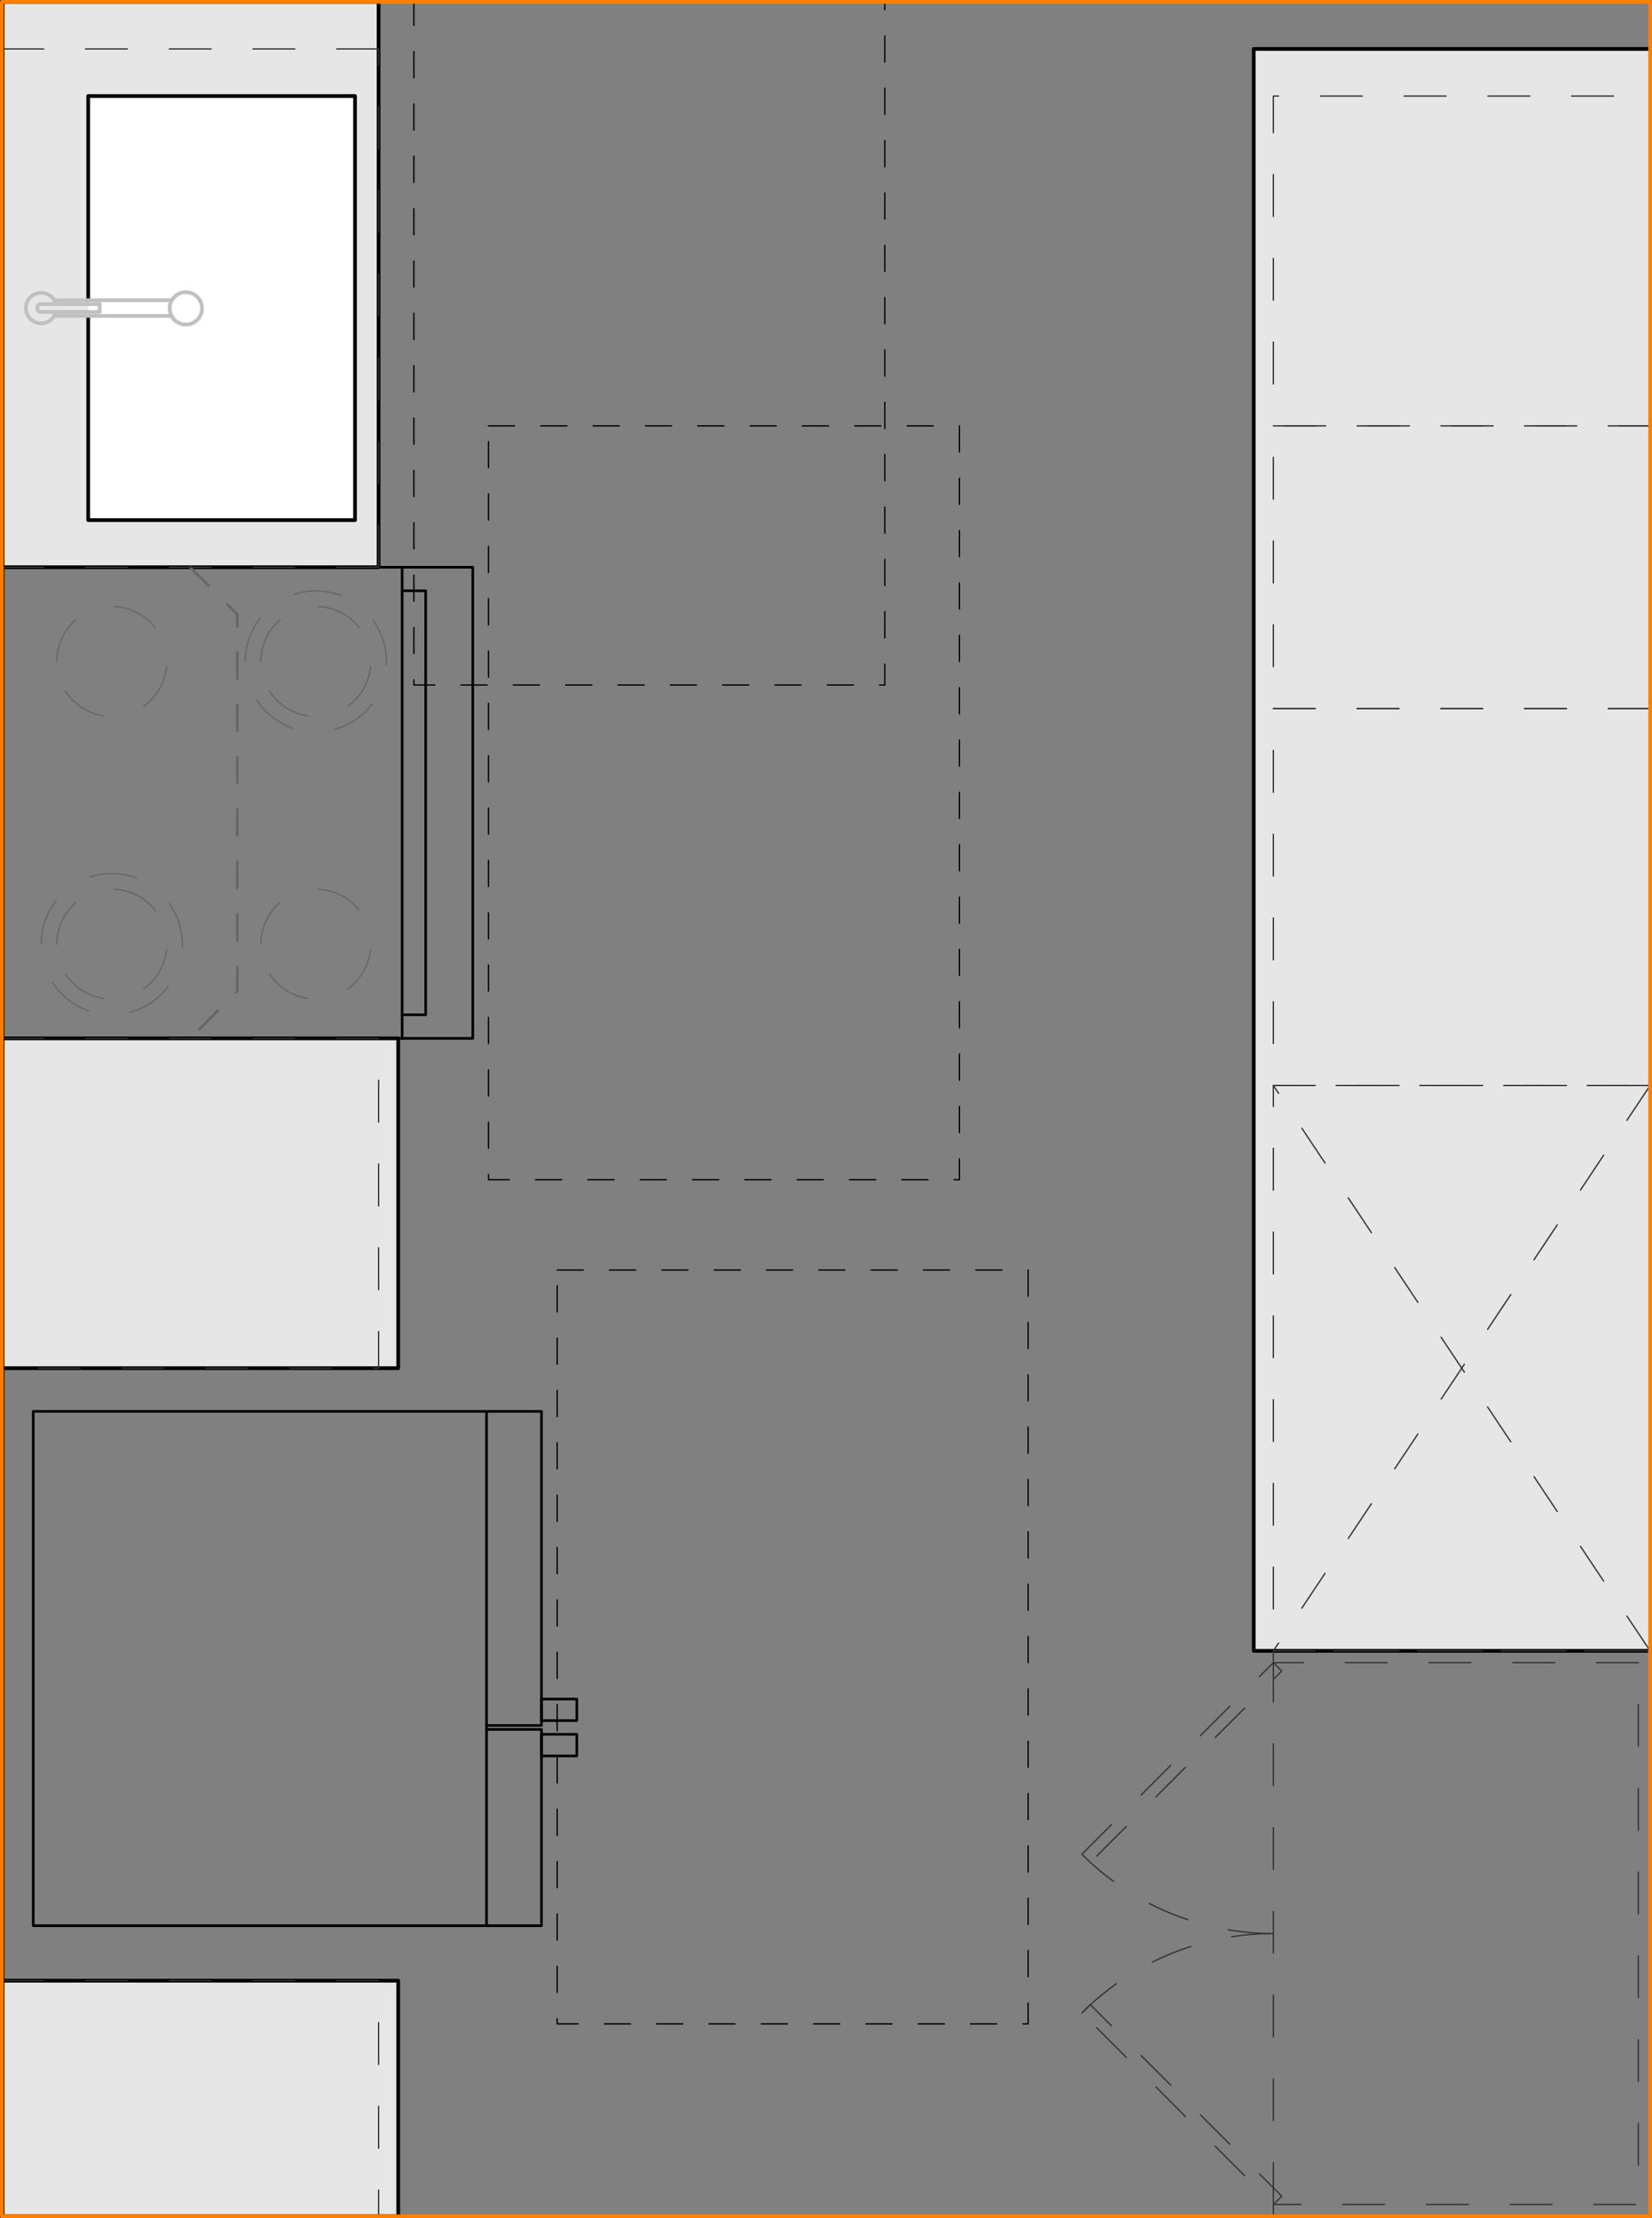 <svg xmlns="http://www.w3.org/2000/svg" viewBox="0 0 315.71 423.71"><rect x="0" y="0" width="315.71" height="423.71" fill="#808080" stroke="none"/><defs><style>.cls-1{fill:#e6e6e6;}.cls-1,.cls-2,.cls-3,.cls-4,.cls-9{stroke:#000;}.cls-1,.cls-10,.cls-2,.cls-3,.cls-4,.cls-5,.cls-6,.cls-7,.cls-8,.cls-9{stroke-linecap:round;stroke-linejoin:round;}.cls-1,.cls-10,.cls-2,.cls-7{stroke-width:0.71px;}.cls-2{fill:#fff;}.cls-10,.cls-3,.cls-4,.cls-5,.cls-6,.cls-7,.cls-8,.cls-9{fill:none;}.cls-3,.cls-5{stroke-width:0.5px;}.cls-4,.cls-6,.cls-8{stroke-width:0.25px;}.cls-4,.cls-5{stroke-dasharray:5 5;}.cls-5,.cls-6{stroke:#666;}.cls-6{stroke-dasharray:9 8;}.cls-7{stroke:silver;}.cls-8{stroke:#333;stroke-dasharray:8 8;}.cls-10{stroke:#ff7f00;}</style></defs><g id="A-Counter"><g id="LWPOLYLINE"><polyline class="cls-1" points="0.35 108.35 72.35 108.35 72.35 0.35 0.35 0.35"/></g><g id="LWPOLYLINE-2" data-name="LWPOLYLINE"><polyline class="cls-1" points="0.35 261.35 76.1 261.35 76.1 198.35 0.35 198.35"/></g><g id="LWPOLYLINE-3" data-name="LWPOLYLINE"><polyline class="cls-1" points="0.35 423.35 76.1 423.35 76.1 378.35 0.35 378.35"/></g><g id="LWPOLYLINE-4" data-name="LWPOLYLINE"><polyline class="cls-1" points="315.35 315.35 239.6 315.35 239.6 9.35 315.35 9.35"/></g></g><g id="Layer_13" data-name="Layer 13"><g id="LWPOLYLINE-5" data-name="LWPOLYLINE"><polyline class="cls-2" points="16.86 60.35 16.86 99.35 67.85 99.35 67.85 18.35 16.86 18.35 16.86 57.35"/></g></g><g id="A-Appliances"><g id="LWPOLYLINE-6" data-name="LWPOLYLINE"><polyline class="cls-3" points="92.98 330.35 103.48 330.35 103.48 367.85 6.35 367.85 6.35 269.6 103.48 269.6 103.48 329.6 92.98 329.6"/></g><g id="LINE"><line class="cls-3" x1="92.98" y1="269.6" x2="92.98" y2="367.85"/></g><g id="LWPOLYLINE-7" data-name="LWPOLYLINE"><rect class="cls-3" x="103.48" y="324.55" width="6.75" height="4.12"/></g><g id="LWPOLYLINE-8" data-name="LWPOLYLINE"><rect class="cls-3" x="103.48" y="331.29" width="6.75" height="4.13"/></g><g id="LINE-2" data-name="LINE"><line class="cls-3" x1="76.85" y1="198.35" x2="76.85" y2="108.35"/></g><g id="LINE-3" data-name="LINE"><line class="cls-3" x1="76.85" y1="108.35" x2="0.35" y2="108.35"/></g><g id="LINE-4" data-name="LINE"><line class="cls-3" x1="76.85" y1="198.35" x2="0.35" y2="198.35"/></g><g id="LINE-5" data-name="LINE"><line class="cls-3" x1="0.35" y1="108.35" x2="0.35" y2="198.35"/></g><g id="LWPOLYLINE-9" data-name="LWPOLYLINE"><polyline class="cls-3" points="76.85 108.35 90.35 108.35 90.35 198.35 76.85 198.35"/></g><g id="LWPOLYLINE-10" data-name="LWPOLYLINE"><polyline class="cls-3" points="76.85 112.85 81.35 112.85 81.35 193.85 76.85 193.85"/></g></g><g id="FAIR_HOUSING" data-name="FAIR HOUSING"><g id="LWPOLYLINE-11" data-name="LWPOLYLINE"><rect class="cls-4" x="106.48" y="242.6" width="90" height="144"/></g><g id="LWPOLYLINE-12" data-name="LWPOLYLINE"><rect class="cls-4" x="93.35" y="81.35" width="90" height="144"/></g><g id="LWPOLYLINE-13" data-name="LWPOLYLINE"><rect class="cls-4" x="79.1" y="-13.15" width="90" height="144"/></g></g><g id="A-Cabinetry-Upper"><g id="LWPOLYLINE-14" data-name="LWPOLYLINE"><polyline class="cls-5" points="36.35 108.35 45.35 117.35 45.35 189.35 36.35 198.35"/></g></g><g id="A-Appliances_Detail" data-name="A-Appliances Detail"><g id="CIRCLE"><path class="cls-6" d="M10.86,180.35a10.5,10.5,0,1,1,10.49,10.5,10.49,10.49,0,0,1-10.49-10.5Z"/></g><g id="CIRCLE-2" data-name="CIRCLE"><path class="cls-6" d="M7.88,180.35a13.48,13.48,0,1,1,13.47,13.48A13.47,13.47,0,0,1,7.88,180.35Z"/></g><g id="CIRCLE-3" data-name="CIRCLE"><path class="cls-6" d="M10.86,126.35a10.5,10.5,0,1,1,10.49,10.5,10.49,10.49,0,0,1-10.49-10.5Z"/></g><g id="CIRCLE-4" data-name="CIRCLE"><path class="cls-6" d="M49.86,180.35a10.5,10.5,0,1,1,10.5,10.5,10.5,10.5,0,0,1-10.5-10.5Z"/></g><g id="CIRCLE-5" data-name="CIRCLE"><path class="cls-6" d="M49.86,126.35a10.5,10.5,0,1,1,10.5,10.5,10.5,10.5,0,0,1-10.5-10.5Z"/></g><g id="CIRCLE-6" data-name="CIRCLE"><path class="cls-6" d="M46.88,126.35a13.48,13.48,0,1,1,13.48,13.48,13.48,13.48,0,0,1-13.48-13.48Z"/></g></g><g id="P-PLUMBING_FIXTURES" data-name="P-PLUMBING FIXTURES"><g id="CIRCLE-7" data-name="CIRCLE"><path class="cls-7" d="M32.43,58.85A3.09,3.09,0,1,1,35.52,62a3.09,3.09,0,0,1-3.09-3.1Z"/></g><g id="LINE-6" data-name="LINE"><line class="cls-7" x1="32.81" y1="60.35" x2="10.35" y2="60.35"/></g><g id="LINE-7" data-name="LINE"><line class="cls-7" x1="10.35" y1="57.35" x2="32.81" y2="57.35"/></g><g id="LINE-8" data-name="LINE"><line class="cls-7" x1="19.03" y1="59.6" x2="7.86" y2="59.6"/></g><g id="LINE-9" data-name="LINE"><line class="cls-7" x1="19.03" y1="59.6" x2="19.03" y2="58.1"/></g><g id="LINE-10" data-name="LINE"><line class="cls-7" x1="19.03" y1="58.1" x2="7.86" y2="58.1"/></g><g id="ARC"><path class="cls-7" d="M10.67,58.1a2.91,2.91,0,1,0,0,1.5"/></g><g id="ARC-2" data-name="ARC"><path class="cls-7" d="M7.86,58.1a.75.75,0,0,0,0,1.5"/></g></g><g id="A-Cabinetry"><g id="LINE-11" data-name="LINE"><line class="cls-8" x1="0.35" y1="108.35" x2="72.35" y2="108.35"/></g><g id="LINE-12" data-name="LINE"><line class="cls-8" x1="0.35" y1="9.35" x2="72.35" y2="9.35"/></g><g id="LWPOLYLINE-15" data-name="LWPOLYLINE"><line class="cls-8" x1="72.35" y1="108.35" x2="72.35" y2="9.35"/></g><g id="LWPOLYLINE-16" data-name="LWPOLYLINE"><polyline class="cls-8" points="0.35 198.35 72.35 198.35 72.35 261.35 0.35 261.35"/></g><g id="LWPOLYLINE-17" data-name="LWPOLYLINE"><polyline class="cls-8" points="0.35 378.35 72.35 378.35 72.35 423.35 0.35 423.35"/></g><g id="LINE-13" data-name="LINE"><line class="cls-8" x1="243.35" y1="421.1" x2="243.35" y2="317.6"/></g><g id="LWPOLYLINE-18" data-name="LWPOLYLINE"><polygon class="cls-8" points="243.35 315.35 243.35 317.6 313.1 317.6 313.1 421.1 243.35 421.1 243.35 423.35 315.35 423.35 315.35 315.35 243.35 315.35"/></g><g id="LWPOLYLINE-19" data-name="LWPOLYLINE"><rect class="cls-8" x="199.98" y="335.57" width="51.75" height="2.25" transform="translate(-171.93 258.32) rotate(-45)"/></g><g id="LWPOLYLINE-20" data-name="LWPOLYLINE"><rect class="cls-8" x="224.73" y="376.14" width="2.25" height="51.75" transform="translate(-218.11 277.45) rotate(-45)"/></g><g id="ARC-3" data-name="ARC"><path class="cls-8" d="M206.76,354.2a51.78,51.78,0,0,0,36.59,15.15"/></g><g id="ARC-4" data-name="ARC"><path class="cls-8" d="M243.35,369.35a51.78,51.78,0,0,0-36.59,15.16"/></g><g id="LWPOLYLINE-21" data-name="LWPOLYLINE"><polyline class="cls-8" points="315.35 315.35 243.35 315.35 243.35 207.35 315.35 207.35"/></g><g id="LWPOLYLINE-22" data-name="LWPOLYLINE"><line class="cls-8" x1="315.35" y1="207.35" x2="243.35" y2="315.35"/></g><g id="LWPOLYLINE-23" data-name="LWPOLYLINE"><line class="cls-8" x1="315.35" y1="315.35" x2="243.35" y2="207.35"/></g><g id="LWPOLYLINE-24" data-name="LWPOLYLINE"><polyline class="cls-8" points="315.35 207.35 243.35 207.35 243.35 135.35 315.35 135.35"/></g><g id="LWPOLYLINE-25" data-name="LWPOLYLINE"><polyline class="cls-8" points="315.35 135.35 243.35 135.35 243.35 81.35 315.35 81.35"/></g><g id="LWPOLYLINE-26" data-name="LWPOLYLINE"><polyline class="cls-8" points="315.35 81.35 243.35 81.35 243.35 18.35 315.35 18.35"/></g></g><g id="A-Walls"><g id="LWPOLYLINE-27" data-name="LWPOLYLINE"><line class="cls-9" x1="0.35" y1="423.35" x2="0.35" y2="0.35"/></g></g><g id="A-Align"><g id="LWPOLYLINE-28" data-name="LWPOLYLINE"><polygon class="cls-10" points="198.35 423.35 315.35 423.35 315.35 0.35 198.35 0.35 0.35 0.35 0.35 423.35 198.35 423.35"/></g></g></svg>